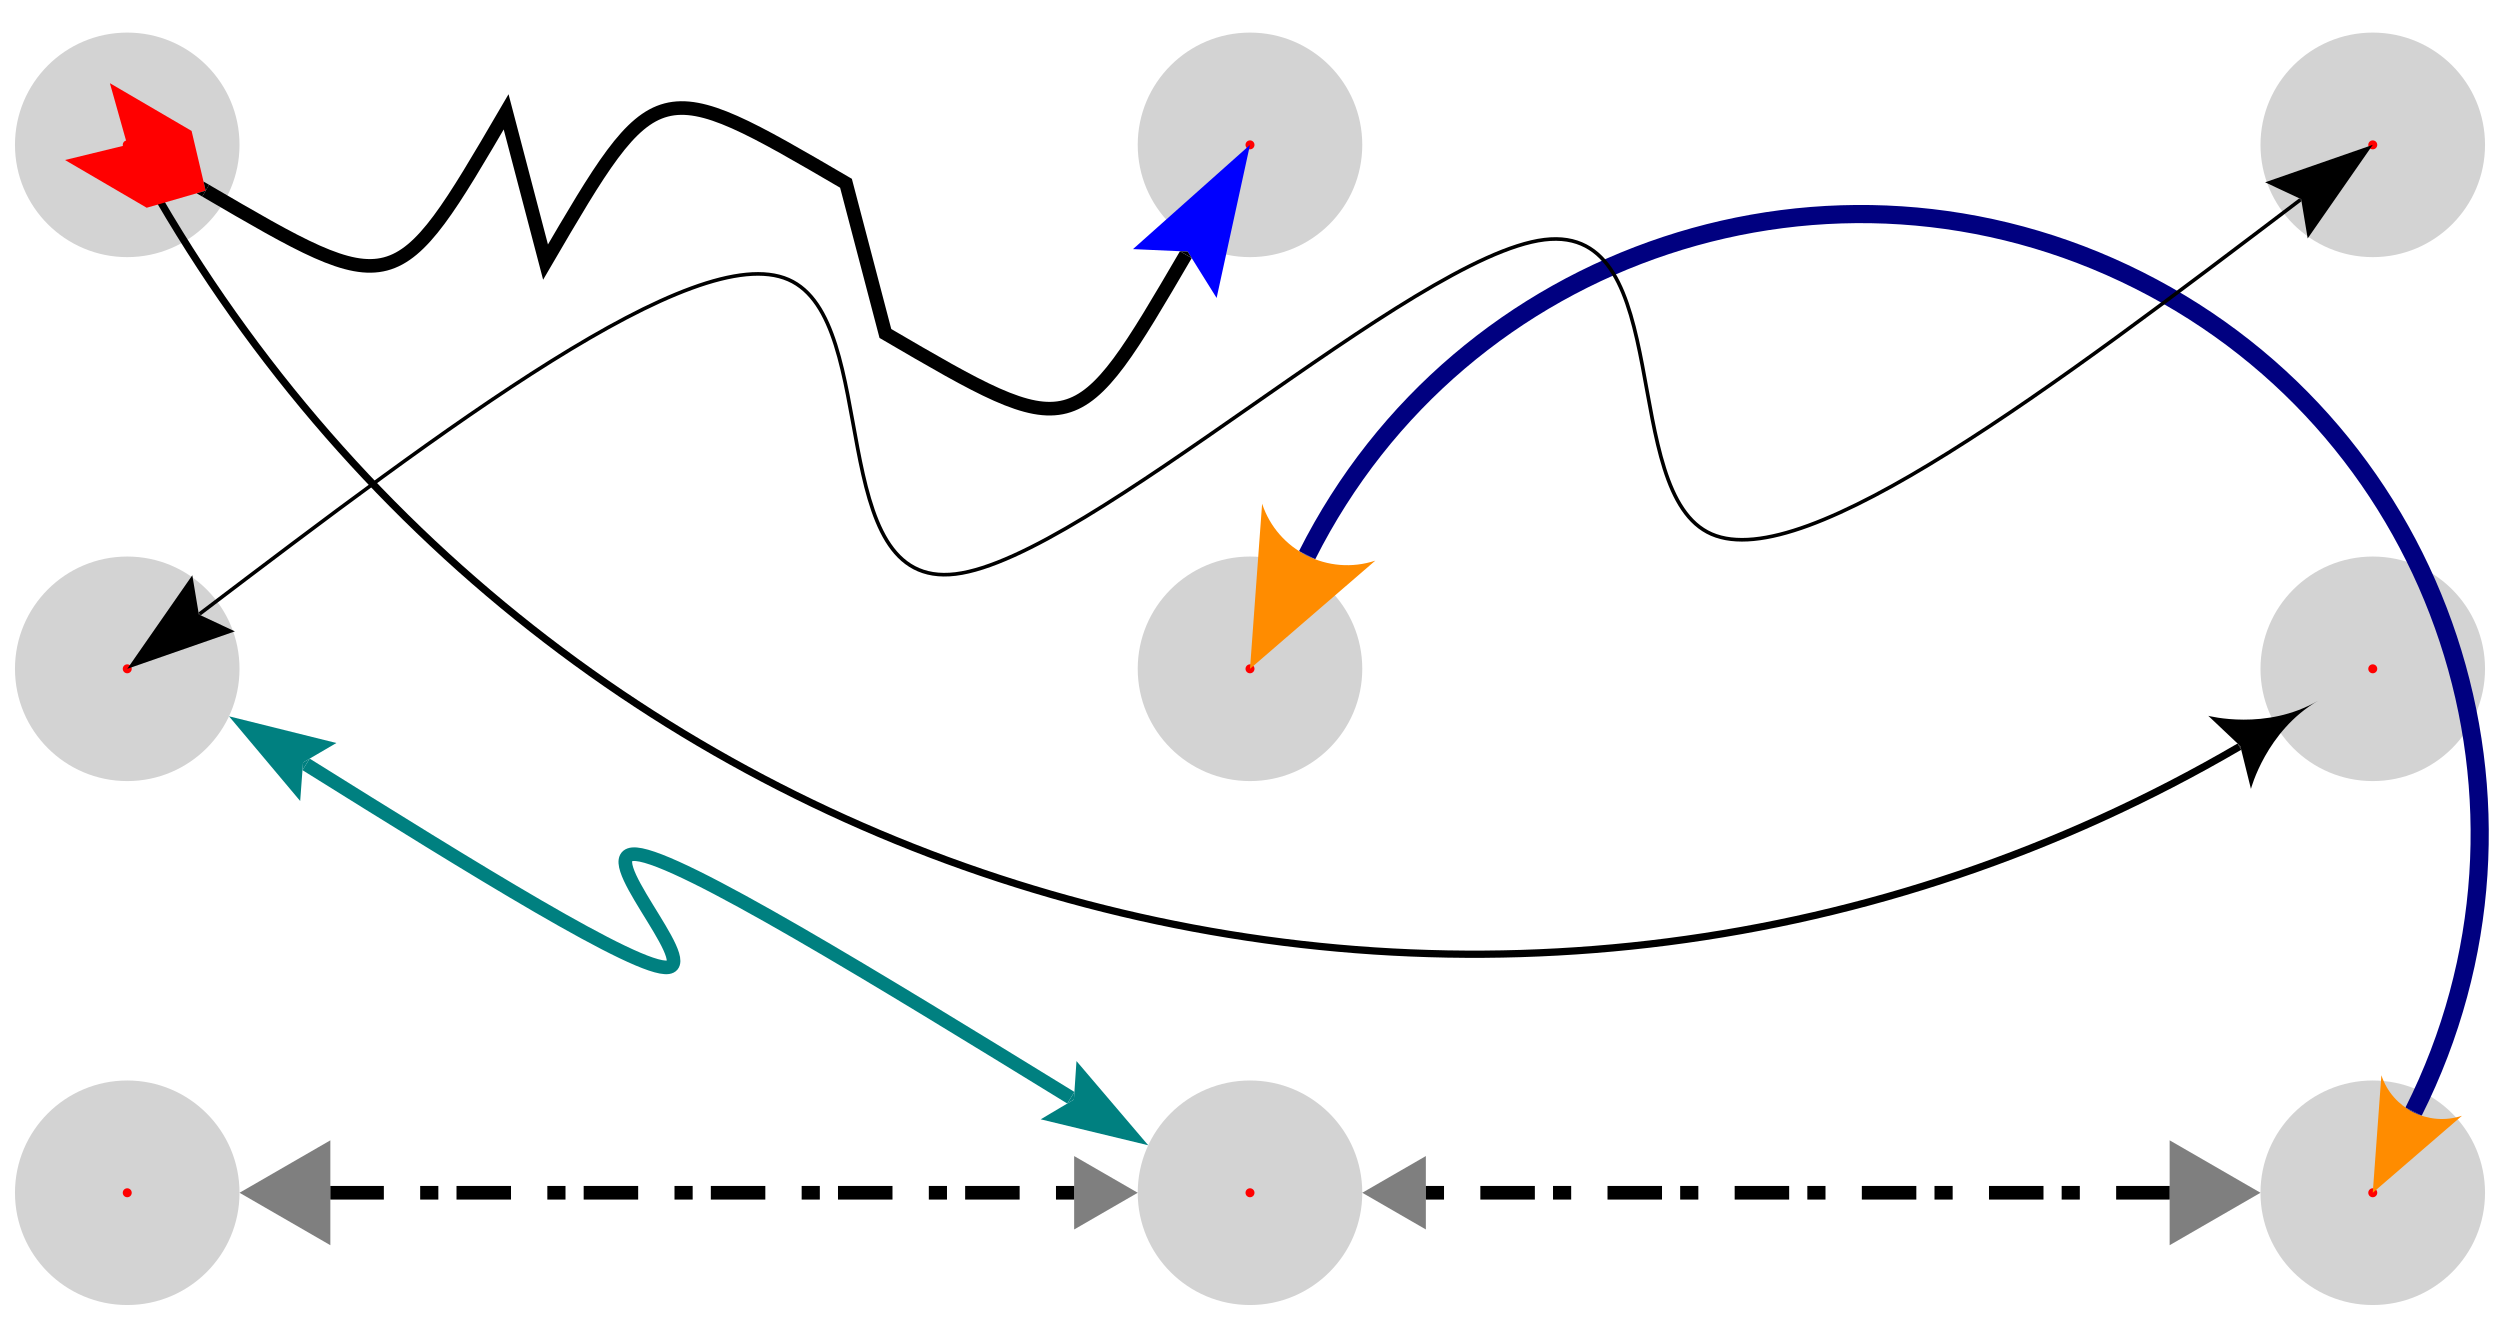 <?xml version="1.0" encoding="UTF-8"?>
<!DOCTYPE svg PUBLIC "-//W3C//DTD SVG 1.1//EN"
    "http://www.w3.org/Graphics/SVG/1.1/DTD/svg11.dtd">
<svg xmlns="http://www.w3.org/2000/svg" height="264.001" stroke-opacity="1" viewBox="0 0 500 264" font-size="1" width="500.0" xmlns:xlink="http://www.w3.org/1999/xlink" stroke="rgb(0,0,0)" version="1.1">
  <defs>
  </defs>
  <defs>
  </defs>
  <g stroke-linejoin="miter" stroke-opacity="1.0" fill-opacity="1.0" stroke="rgb(0,0,0)" stroke-width="0.0" fill="rgb(211,211,211)" stroke-linecap="butt" stroke-miterlimit="10.0">
    <path d="M 497.006,238.552 c 0.0,-12.402 -10.053,-22.455 -22.455 -22.455c -12.402,-7.593792115623255e-16 -22.455,10.053 -22.455 22.455c -1.518758423124651e-15,12.402 10.053,22.455 22.455 22.455c 12.402,2.2781376346869765e-15 22.455,-10.053 22.455 -22.455Z"/>
  </g>
  <defs>
  </defs>
  <g stroke-linejoin="miter" stroke-opacity="1.0" fill-opacity="1.0" stroke="rgb(0,0,0)" stroke-width="0.0" fill="rgb(255,0,0)" stroke-linecap="butt" stroke-miterlimit="10.0">
    <path d="M 475.449,238.552 c 0.0,-0.496 -0.402,-0.898 -0.898 -0.898c -0.496,-3.037516846249302e-17 -0.898,0.402 -0.898 0.898c -6.075033692498604e-17,0.496 0.402,0.898 0.898 0.898c 0.496,9.112550538747906e-17 0.898,-0.402 0.898 -0.898Z"/>
  </g>
  <defs>
  </defs>
  <g stroke-linejoin="miter" stroke-opacity="1.0" fill-opacity="1.0" stroke="rgb(0,0,0)" stroke-width="0.0" fill="rgb(211,211,211)" stroke-linecap="butt" stroke-miterlimit="10.0">
    <path d="M 272.455,238.552 c 0.0,-12.402 -10.053,-22.455 -22.455 -22.455c -12.402,-7.593792115623255e-16 -22.455,10.053 -22.455 22.455c -1.518758423124651e-15,12.402 10.053,22.455 22.455 22.455c 12.402,2.2781376346869765e-15 22.455,-10.053 22.455 -22.455Z"/>
  </g>
  <defs>
  </defs>
  <g stroke-linejoin="miter" stroke-opacity="1.0" fill-opacity="1.0" stroke="rgb(0,0,0)" stroke-width="0.0" fill="rgb(255,0,0)" stroke-linecap="butt" stroke-miterlimit="10.0">
    <path d="M 250.898,238.552 c 0.0,-0.496 -0.402,-0.898 -0.898 -0.898c -0.496,-3.037516846249302e-17 -0.898,0.402 -0.898 0.898c -6.075033692498604e-17,0.496 0.402,0.898 0.898 0.898c 0.496,9.112550538747906e-17 0.898,-0.402 0.898 -0.898Z"/>
  </g>
  <defs>
  </defs>
  <g stroke-linejoin="miter" stroke-opacity="1.0" fill-opacity="1.0" stroke="rgb(0,0,0)" stroke-width="0.0" fill="rgb(211,211,211)" stroke-linecap="butt" stroke-miterlimit="10.0">
    <path d="M 47.904,238.552 c 0.0,-12.402 -10.053,-22.455 -22.455 -22.455c -12.402,-7.593792115623255e-16 -22.455,10.053 -22.455 22.455c -1.518758423124651e-15,12.402 10.053,22.455 22.455 22.455c 12.402,2.2781376346869765e-15 22.455,-10.053 22.455 -22.455Z"/>
  </g>
  <defs>
  </defs>
  <g stroke-linejoin="miter" stroke-opacity="1.0" fill-opacity="1.0" stroke="rgb(0,0,0)" stroke-width="0.0" fill="rgb(255,0,0)" stroke-linecap="butt" stroke-miterlimit="10.0">
    <path d="M 26.347,238.552 c 0.0,-0.496 -0.402,-0.898 -0.898 -0.898c -0.496,-3.037516846249302e-17 -0.898,0.402 -0.898 0.898c -6.075033692498604e-17,0.496 0.402,0.898 0.898 0.898c 0.496,9.112550538747906e-17 0.898,-0.402 0.898 -0.898Z"/>
  </g>
  <defs>
  </defs>
  <g stroke-linejoin="miter" stroke-opacity="1.0" fill-opacity="1.0" stroke="rgb(0,0,0)" stroke-width="0.0" fill="rgb(211,211,211)" stroke-linecap="butt" stroke-miterlimit="10.0">
    <path d="M 497.006,133.762 c 0.0,-12.402 -10.053,-22.455 -22.455 -22.455c -12.402,-7.593792115623255e-16 -22.455,10.053 -22.455 22.455c -1.518758423124651e-15,12.402 10.053,22.455 22.455 22.455c 12.402,2.2781376346869765e-15 22.455,-10.053 22.455 -22.455Z"/>
  </g>
  <defs>
  </defs>
  <g stroke-linejoin="miter" stroke-opacity="1.0" fill-opacity="1.0" stroke="rgb(0,0,0)" stroke-width="0.0" fill="rgb(255,0,0)" stroke-linecap="butt" stroke-miterlimit="10.0">
    <path d="M 475.449,133.762 c 0.0,-0.496 -0.402,-0.898 -0.898 -0.898c -0.496,-3.037516846249302e-17 -0.898,0.402 -0.898 0.898c -6.075033692498604e-17,0.496 0.402,0.898 0.898 0.898c 0.496,9.112550538747906e-17 0.898,-0.402 0.898 -0.898Z"/>
  </g>
  <defs>
  </defs>
  <g stroke-linejoin="miter" stroke-opacity="1.0" fill-opacity="1.0" stroke="rgb(0,0,0)" stroke-width="0.0" fill="rgb(211,211,211)" stroke-linecap="butt" stroke-miterlimit="10.0">
    <path d="M 272.455,133.762 c 0.0,-12.402 -10.053,-22.455 -22.455 -22.455c -12.402,-7.593792115623255e-16 -22.455,10.053 -22.455 22.455c -1.518758423124651e-15,12.402 10.053,22.455 22.455 22.455c 12.402,2.2781376346869765e-15 22.455,-10.053 22.455 -22.455Z"/>
  </g>
  <defs>
  </defs>
  <g stroke-linejoin="miter" stroke-opacity="1.0" fill-opacity="1.0" stroke="rgb(0,0,0)" stroke-width="0.0" fill="rgb(255,0,0)" stroke-linecap="butt" stroke-miterlimit="10.0">
    <path d="M 250.898,133.762 c 0.0,-0.496 -0.402,-0.898 -0.898 -0.898c -0.496,-3.037516846249302e-17 -0.898,0.402 -0.898 0.898c -6.075033692498604e-17,0.496 0.402,0.898 0.898 0.898c 0.496,9.112550538747906e-17 0.898,-0.402 0.898 -0.898Z"/>
  </g>
  <defs>
  </defs>
  <g stroke-linejoin="miter" stroke-opacity="1.0" fill-opacity="1.0" stroke="rgb(0,0,0)" stroke-width="0.0" fill="rgb(211,211,211)" stroke-linecap="butt" stroke-miterlimit="10.0">
    <path d="M 47.904,133.762 c 0.0,-12.402 -10.053,-22.455 -22.455 -22.455c -12.402,-7.593792115623255e-16 -22.455,10.053 -22.455 22.455c -1.518758423124651e-15,12.402 10.053,22.455 22.455 22.455c 12.402,2.2781376346869765e-15 22.455,-10.053 22.455 -22.455Z"/>
  </g>
  <defs>
  </defs>
  <g stroke-linejoin="miter" stroke-opacity="1.0" fill-opacity="1.0" stroke="rgb(0,0,0)" stroke-width="0.0" fill="rgb(255,0,0)" stroke-linecap="butt" stroke-miterlimit="10.0">
    <path d="M 26.347,133.762 c 0.0,-0.496 -0.402,-0.898 -0.898 -0.898c -0.496,-3.037516846249302e-17 -0.898,0.402 -0.898 0.898c -6.075033692498604e-17,0.496 0.402,0.898 0.898 0.898c 0.496,9.112550538747906e-17 0.898,-0.402 0.898 -0.898Z"/>
  </g>
  <defs>
  </defs>
  <g stroke-linejoin="miter" stroke-opacity="1.0" fill-opacity="1.0" stroke="rgb(0,0,0)" stroke-width="0.0" fill="rgb(211,211,211)" stroke-linecap="butt" stroke-miterlimit="10.0">
    <path d="M 497.006,28.971 c 0.0,-12.402 -10.053,-22.455 -22.455 -22.455c -12.402,-7.593792115623255e-16 -22.455,10.053 -22.455 22.455c -1.518758423124651e-15,12.402 10.053,22.455 22.455 22.455c 12.402,2.2781376346869765e-15 22.455,-10.053 22.455 -22.455Z"/>
  </g>
  <defs>
  </defs>
  <g stroke-linejoin="miter" stroke-opacity="1.0" fill-opacity="1.0" stroke="rgb(0,0,0)" stroke-width="0.0" fill="rgb(255,0,0)" stroke-linecap="butt" stroke-miterlimit="10.0">
    <path d="M 475.449,28.971 c 0.0,-0.496 -0.402,-0.898 -0.898 -0.898c -0.496,-3.037516846249302e-17 -0.898,0.402 -0.898 0.898c -6.075033692498604e-17,0.496 0.402,0.898 0.898 0.898c 0.496,9.112550538747906e-17 0.898,-0.402 0.898 -0.898Z"/>
  </g>
  <defs>
  </defs>
  <g stroke-linejoin="miter" stroke-opacity="1.0" fill-opacity="1.0" stroke="rgb(0,0,0)" stroke-width="0.0" fill="rgb(211,211,211)" stroke-linecap="butt" stroke-miterlimit="10.0">
    <path d="M 272.455,28.971 c 0.0,-12.402 -10.053,-22.455 -22.455 -22.455c -12.402,-7.593792115623255e-16 -22.455,10.053 -22.455 22.455c -1.518758423124651e-15,12.402 10.053,22.455 22.455 22.455c 12.402,2.2781376346869765e-15 22.455,-10.053 22.455 -22.455Z"/>
  </g>
  <defs>
  </defs>
  <g stroke-linejoin="miter" stroke-opacity="1.0" fill-opacity="1.0" stroke="rgb(0,0,0)" stroke-width="0.0" fill="rgb(255,0,0)" stroke-linecap="butt" stroke-miterlimit="10.0">
    <path d="M 250.898,28.971 c 0.0,-0.496 -0.402,-0.898 -0.898 -0.898c -0.496,-3.037516846249302e-17 -0.898,0.402 -0.898 0.898c -6.075033692498604e-17,0.496 0.402,0.898 0.898 0.898c 0.496,9.112550538747906e-17 0.898,-0.402 0.898 -0.898Z"/>
  </g>
  <defs>
  </defs>
  <g stroke-linejoin="miter" stroke-opacity="1.0" fill-opacity="1.0" stroke="rgb(0,0,0)" stroke-width="0.0" fill="rgb(211,211,211)" stroke-linecap="butt" stroke-miterlimit="10.0">
    <path d="M 47.904,28.971 c 0.0,-12.402 -10.053,-22.455 -22.455 -22.455c -12.402,-7.593792115623255e-16 -22.455,10.053 -22.455 22.455c -1.518758423124651e-15,12.402 10.053,22.455 22.455 22.455c 12.402,2.2781376346869765e-15 22.455,-10.053 22.455 -22.455Z"/>
  </g>
  <defs>
  </defs>
  <g stroke-linejoin="miter" stroke-opacity="1.0" fill-opacity="1.0" stroke="rgb(0,0,0)" stroke-width="0.0" fill="rgb(255,0,0)" stroke-linecap="butt" stroke-miterlimit="10.0">
    <path d="M 26.347,28.971 c 0.0,-0.496 -0.402,-0.898 -0.898 -0.898c -0.496,-3.037516846249302e-17 -0.898,0.402 -0.898 0.898c -6.075033692498604e-17,0.496 0.402,0.898 0.898 0.898c 0.496,9.112550538747906e-17 0.898,-0.402 0.898 -0.898Z"/>
  </g>
  <defs>
  </defs>
  <g stroke-linejoin="miter" stroke-opacity="1.0" fill-opacity="0.0" stroke="rgb(0,0,0)" stroke-width="2.725" fill="rgb(0,0,0)" stroke-dashoffset="0.0" stroke-linecap="butt" stroke-miterlimit="10.0" stroke-dasharray="3.633,7.266,10.9,3.633">
    <path d="M 214.829,238.552 l -148.759,-1.821767601152128e-14 "/>
  </g>
  <defs>
  </defs>
  <g stroke-linejoin="miter" stroke-opacity="1.0" fill-opacity="1.0" opacity="0.5" stroke="rgb(0,0,0)" stroke-width="0.0" fill="rgb(0,0,0)" stroke-linecap="butt" stroke-miterlimit="10.0">
    <path d="M 227.545,238.552 l -12.716,7.342 l 1.7981927070534385e-15,-14.683 Z"/>
  </g>
  <defs>
  </defs>
  <g stroke-linejoin="miter" stroke-opacity="1.0" fill-opacity="1.0" stroke="rgb(0,0,0)" stroke-width="0.0" fill="rgb(0,0,0)" stroke-linecap="butt" stroke-miterlimit="10.0">
  </g>
  <defs>
  </defs>
  <g stroke-linejoin="miter" stroke-opacity="1.0" fill-opacity="1.0" opacity="0.5" stroke="rgb(0,0,0)" stroke-width="0.0" fill="rgb(0,0,0)" stroke-linecap="butt" stroke-miterlimit="10.0">
    <path d="M 47.904,238.552 l 18.166,10.488 l 2.568846724362055e-15,-20.976 Z"/>
  </g>
  <defs>
  </defs>
  <g stroke-linejoin="miter" stroke-opacity="1.0" fill-opacity="1.0" stroke="rgb(0,0,0)" stroke-width="0.0" fill="rgb(0,0,0)" stroke-linecap="butt" stroke-miterlimit="10.0">
  </g>
  <defs>
  </defs>
  <g stroke-linejoin="miter" stroke-opacity="1.0" fill-opacity="0.0" stroke="rgb(0,0,0)" stroke-width="2.725" fill="rgb(0,0,0)" stroke-dashoffset="0.0" stroke-linecap="butt" stroke-miterlimit="10.0" stroke-dasharray="3.633,7.266,10.9,3.633">
    <path d="M 285.171,238.552 h 148.759 "/>
  </g>
  <defs>
  </defs>
  <g stroke-linejoin="miter" stroke-opacity="1.0" fill-opacity="1.0" opacity="0.5" stroke="rgb(0,0,0)" stroke-width="0.0" fill="rgb(0,0,0)" stroke-linecap="butt" stroke-miterlimit="10.0">
    <path d="M 272.455,238.552 l 12.716,-7.342 v 14.683 Z"/>
  </g>
  <defs>
  </defs>
  <g stroke-linejoin="miter" stroke-opacity="1.0" fill-opacity="1.0" stroke="rgb(0,0,0)" stroke-width="0.0" fill="rgb(0,0,0)" stroke-linecap="butt" stroke-miterlimit="10.0">
  </g>
  <defs>
  </defs>
  <g stroke-linejoin="miter" stroke-opacity="1.0" fill-opacity="1.0" opacity="0.5" stroke="rgb(0,0,0)" stroke-width="0.0" fill="rgb(0,0,0)" stroke-linecap="butt" stroke-miterlimit="10.0">
    <path d="M 452.096,238.552 l -18.166,-10.488 v 20.976 Z"/>
  </g>
  <defs>
  </defs>
  <g stroke-linejoin="miter" stroke-opacity="1.0" fill-opacity="1.0" stroke="rgb(0,0,0)" stroke-width="0.0" fill="rgb(0,0,0)" stroke-linecap="butt" stroke-miterlimit="10.0">
  </g>
  <defs>
  </defs>
  <g stroke-linejoin="miter" stroke-opacity="1.0" fill-opacity="0.0" stroke="rgb(0,0,128)" stroke-width="3.633" fill="rgb(0,0,0)" stroke-linecap="butt" stroke-miterlimit="10.0">
    <path d="M 482.712,222.323 c 30.73,-61.107 6.104,-135.555 -55.002 -166.284c -61.107,-30.73 -135.555,-6.104 -166.284 55.002"/>
  </g>
  <defs>
  </defs>
  <g stroke-linejoin="miter" stroke-opacity="1.0" fill-opacity="1.0" stroke="rgb(0,0,0)" stroke-width="0.0" fill="rgb(255,140,0)" stroke-linecap="butt" stroke-miterlimit="10.0">
    <path d="M 474.551,238.552 l 1.725,-23.502 c 2.212,6.687 9.426,10.315 16.113 8.103l -17.838,15.399 Z"/>
  </g>
  <defs>
  </defs>
  <g stroke-linejoin="miter" stroke-opacity="1.0" fill-opacity="1.0" stroke="rgb(0,0,0)" stroke-width="0.0" fill="rgb(0,0,128)" stroke-linecap="butt" stroke-miterlimit="10.0">
    <path d="M 484.335,223.139 c -1.154,-0.386 -2.247,-0.936 -3.246 -1.632Z"/>
  </g>
  <defs>
  </defs>
  <g stroke-linejoin="miter" stroke-opacity="1.0" fill-opacity="1.0" stroke="rgb(0,0,0)" stroke-width="0.0" fill="rgb(255,140,0)" stroke-linecap="butt" stroke-miterlimit="10.0">
    <path d="M 250,133.762 l 25.062,-21.635 c -9.395,3.108 -19.531,-1.989 -22.639 -11.385l -2.423,33.02 Z"/>
  </g>
  <defs>
  </defs>
  <g stroke-linejoin="miter" stroke-opacity="1.0" fill-opacity="1.0" stroke="rgb(0,0,0)" stroke-width="0.0" fill="rgb(0,0,128)" stroke-linecap="butt" stroke-miterlimit="10.0">
    <path d="M 259.803,110.224 c 1.024,0.653 2.111,1.2 3.246 1.632Z"/>
  </g>
  <defs>
  </defs>
  <g stroke-linejoin="miter" stroke-opacity="1.0" fill-opacity="0.0" stroke="rgb(0,128,128)" stroke-width="2.725" fill="rgb(0,0,0)" stroke-linecap="butt" stroke-miterlimit="10.0">
    <path d="M 61.214,152.876 c 33.216,20.725 66.432,41.45 72.42 40.576c 5.988,-0.874 -15.253,-23.348 -6.369 -22.599c 8.884,0.749 47.894,24.72 86.904 48.691"/>
  </g>
  <defs>
  </defs>
  <g stroke-linejoin="miter" stroke-opacity="1.0" fill-opacity="1.0" stroke="rgb(0,0,0)" stroke-width="0.0" fill="rgb(0,128,128)" stroke-linecap="butt" stroke-miterlimit="10.0">
    <path d="M 45.802,143.26 l 21.474,5.339 l -6.669,3.898 l -0.57,7.704 Z"/>
  </g>
  <defs>
  </defs>
  <g stroke-linejoin="miter" stroke-opacity="1.0" fill-opacity="1.0" stroke="rgb(0,0,0)" stroke-width="0.0" fill="rgb(0,128,128)" stroke-linecap="butt" stroke-miterlimit="10.0">
    <path d="M 60.607,152.497 l 0.608,0.379 l 0.721,-1.156 l -1.329,0.777 l 0.608,0.379 l -0.721,1.156 Z"/>
  </g>
  <defs>
  </defs>
  <g stroke-linejoin="miter" stroke-opacity="1.0" fill-opacity="1.0" stroke="rgb(0,0,0)" stroke-width="0.0" fill="rgb(0,128,128)" stroke-linecap="butt" stroke-miterlimit="10.0">
    <path d="M 229.647,229.054 l -14.35,-16.843 l -0.517,7.708 l -6.643,3.944 Z"/>
  </g>
  <defs>
  </defs>
  <g stroke-linejoin="miter" stroke-opacity="1.0" fill-opacity="1.0" stroke="rgb(0,0,0)" stroke-width="0.0" fill="rgb(0,128,128)" stroke-linecap="butt" stroke-miterlimit="10.0">
    <path d="M 214.78,219.918 l -0.61,-0.375 l 0.713,-1.161 l -0.103,1.536 l -0.61,-0.375 l -0.713,1.161 Z"/>
  </g>
  <defs>
  </defs>
  <g stroke-linejoin="miter" stroke-opacity="1.0" fill-opacity="0.0" stroke="rgb(0,0,0)" stroke-width="1.453" fill="rgb(0,0,0)" stroke-linecap="butt" stroke-miterlimit="10.0">
    <path d="M 31.859,39.954 c 84.678,145.084 270.936,194.053 416.02 109.375"/>
  </g>
  <defs>
  </defs>
  <g stroke-linejoin="miter" stroke-opacity="1.0" fill-opacity="1.0" stroke="rgb(0,0,0)" stroke-width="0.0" fill="rgb(0,0,0)" stroke-linecap="butt" stroke-miterlimit="10.0">
  </g>
  <defs>
  </defs>
  <g stroke-linejoin="miter" stroke-opacity="1.0" fill-opacity="1.0" stroke="rgb(0,0,0)" stroke-width="0.0" fill="rgb(0,0,0)" stroke-linecap="butt" stroke-miterlimit="10.0">
  </g>
  <defs>
  </defs>
  <g stroke-linejoin="miter" stroke-opacity="1.0" fill-opacity="1.0" stroke="rgb(0,0,0)" stroke-width="0.0" fill="rgb(0,0,0)" stroke-linecap="butt" stroke-miterlimit="10.0">
    <path d="M 463.568,140.172 c -10.337,6.033 -21.912,2.99 -21.912 2.99l 6.407,6.06 l 15.505,-9.05 c -10.337,6.033 -13.38,17.609 -13.38 17.609l -2.125,-8.559 Z"/>
  </g>
  <defs>
  </defs>
  <g stroke-linejoin="miter" stroke-opacity="1.0" fill-opacity="1.0" stroke="rgb(0,0,0)" stroke-width="0.0" fill="rgb(0,0,0)" stroke-linecap="butt" stroke-miterlimit="10.0">
    <path d="M 448.063,149.221 l -0.184,0.107 l -0.366,-0.628 l 0.55,0.52 l -0.184,0.107 l 0.366,0.628 Z"/>
  </g>
  <defs>
  </defs>
  <g stroke-linejoin="miter" stroke-opacity="1.0" fill-opacity="0.0" stroke="rgb(0,0,0)" stroke-width="0.727" fill="rgb(0,0,0)" stroke-linecap="butt" stroke-miterlimit="10.0">
    <path d="M 39.922,122.783 c 49.476,-37.531 98.953,-75.061 117.763 -66.865c 18.811,8.196 6.956,62.118 33.433 58.882c 26.477,-3.236 91.286,-63.63 117.763 -66.865c 26.477,-3.236 14.622,50.686 33.433 58.882c 18.811,8.196 68.287,-29.335 117.763 -66.865"/>
  </g>
  <defs>
  </defs>
  <g stroke-linejoin="miter" stroke-opacity="1.0" fill-opacity="1.0" stroke="rgb(0,0,0)" stroke-width="0.0" fill="rgb(0,0,0)" stroke-linecap="butt" stroke-miterlimit="10.0">
    <path d="M 25.449,133.762 l 13.014,-18.713 l 1.307,7.85 l 7.207,3.374 Z"/>
  </g>
  <defs>
  </defs>
  <g stroke-linejoin="miter" stroke-opacity="1.0" fill-opacity="1.0" stroke="rgb(0,0,0)" stroke-width="0.0" fill="rgb(0,0,0)" stroke-linecap="butt" stroke-miterlimit="10.0">
    <path d="M 39.77,122.898 l 0.152,-0.115 l -0.22,-0.289 l 6.73939425480241e-2,0.405 l 0.152,-0.115 l 0.22,0.289 Z"/>
  </g>
  <defs>
  </defs>
  <g stroke-linejoin="miter" stroke-opacity="1.0" fill-opacity="1.0" stroke="rgb(0,0,0)" stroke-width="0.0" fill="rgb(0,0,0)" stroke-linecap="butt" stroke-miterlimit="10.0">
    <path d="M 474.551,28.971 l -21.528,7.489 l 7.207,3.374 l 1.307,7.85 Z"/>
  </g>
  <defs>
  </defs>
  <g stroke-linejoin="miter" stroke-opacity="1.0" fill-opacity="1.0" stroke="rgb(0,0,0)" stroke-width="0.0" fill="rgb(0,0,0)" stroke-linecap="butt" stroke-miterlimit="10.0">
    <path d="M 460.23,39.834 l -0.152,0.115 l -0.22,-0.289 l 0.372,0.174 l -0.152,0.115 l 0.22,0.289 Z"/>
  </g>
  <defs>
  </defs>
  <g stroke-linejoin="miter" stroke-opacity="1.0" fill-opacity="0.0" stroke="rgb(0,0,0)" stroke-width="2.725" fill="rgb(0,0,0)" stroke-linecap="butt" stroke-miterlimit="10.0">
    <path d="M 41.134,38.136 c 37.928,22.162 37.928,22.162 60.09 -15.766l 7.883,30.045 c 22.162,-37.928 22.162,-37.928 60.09 -15.766l 7.883,30.045 c 37.928,22.162 37.928,22.162 60.09 -15.766"/>
  </g>
  <defs>
  </defs>
  <g stroke-linejoin="miter" stroke-opacity="1.0" fill-opacity="1.0" stroke="rgb(0,0,0)" stroke-width="0.0" fill="rgb(255,0,0)" stroke-linecap="butt" stroke-miterlimit="10.0">
    <path d="M 41.134,38.136 l -2.817,-11.952 l -16.338,-9.547 l 3.471,12.334 l -12.449,3.031 l 16.338,9.547 l 11.796,-3.413 Z"/>
  </g>
  <defs>
  </defs>
  <g stroke-linejoin="miter" stroke-opacity="1.0" fill-opacity="1.0" stroke="rgb(0,0,0)" stroke-width="0.0" fill="rgb(0,0,0)" stroke-linecap="butt" stroke-miterlimit="10.0">
    <path d="M 41.134,38.136 l 0.687,-1.176 l -1.119,-0.654 l 0.431,1.83 l -1.806,0.523 l 1.119,0.654 l 0.687,-1.176 Z"/>
  </g>
  <defs>
  </defs>
  <g stroke-linejoin="miter" stroke-opacity="1.0" fill-opacity="1.0" stroke="rgb(0,0,0)" stroke-width="0.0" fill="rgb(0,0,255)" stroke-linecap="butt" stroke-miterlimit="10.0">
    <path d="M 250,28.971 l -23.401,20.85 l 10.931,0.49 l 5.793,9.283 Z"/>
  </g>
  <defs>
  </defs>
  <g stroke-linejoin="miter" stroke-opacity="1.0" fill-opacity="1.0" stroke="rgb(0,0,0)" stroke-width="0.0" fill="rgb(0,0,0)" stroke-linecap="butt" stroke-miterlimit="10.0">
    <path d="M 237.53,50.311 l -0.361,0.618 l -1.176,-0.687 l 1.538,6.892985889429387e-2 l -0.361,0.618 l 1.176,0.687 Z"/>
  </g>
</svg>